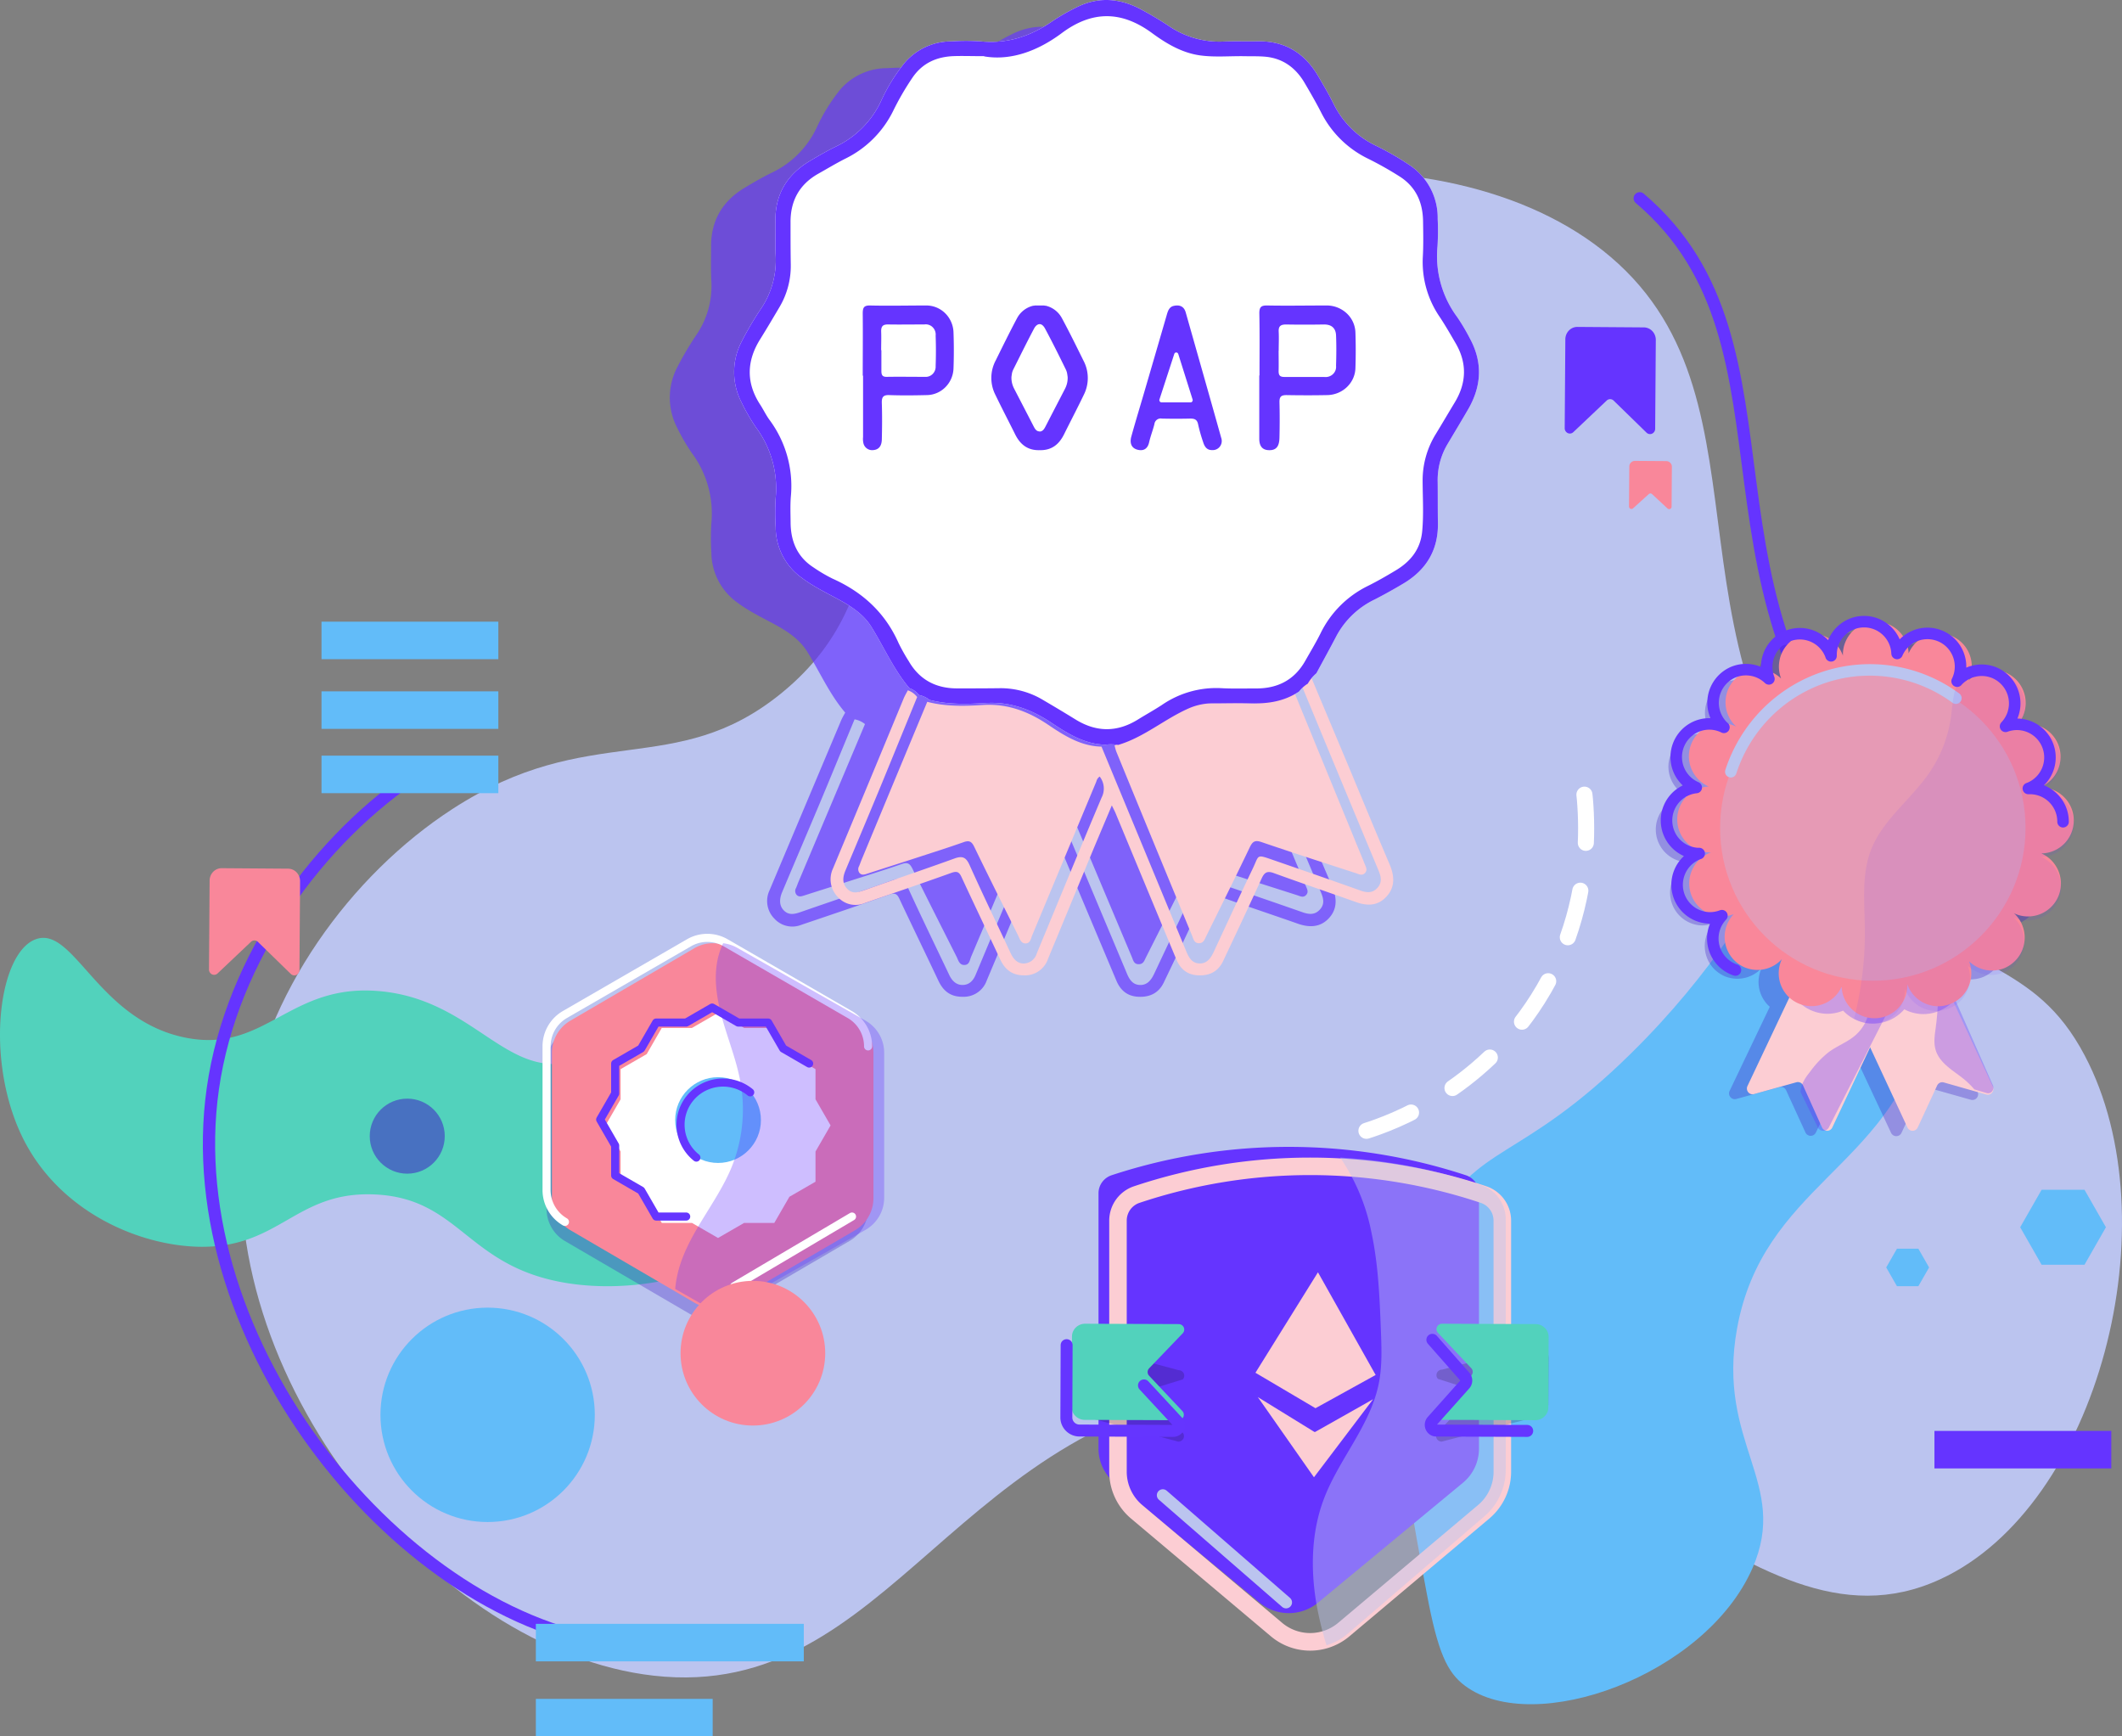<svg xmlns="http://www.w3.org/2000/svg" width="396" height="324"><rect width="100%" height="100%" fill="#808080" stroke="none"/><g fill="none" fill-rule="evenodd"><path fill="#BBC4EF" fill-rule="nonzero" d="M84.397 150.977c25.762-16.725 41.54-5.425 61.462-21.662 24.27-19.793 11.148-45 31.257-68.699 26.35-31.087 92.356-39.149 123.45-12.68 32.448 27.624 6.373 75.41 47.682 115.722 18.83 18.381 31.332 15.369 40.795 33.293 16.293 30.837 2.626 84.161-27.021 97.755-36.766 16.874-65.798-42.23-127.154-36.462-56.812 5.35-68.305 59.43-112.853 54.43-40.87-4.587-83.069-55.893-76.295-103.042 3.49-24.312 19.853-46.436 38.677-58.655Z"/><path fill="#6535FF" d="M262.31 67.94a38.906 38.906 0 0 0-2.345-3.95 18.976 18.976 0 0 1-3.703-13.234c.1-1.681.113-3.367.038-5.05a11.755 11.755 0 0 0-5.388-10.093 51.482 51.482 0 0 0-6.288-3.573 16.754 16.754 0 0 1-7.79-7.734c-.88-1.777-1.886-3.492-2.904-5.206-2.515-4.199-6.124-6.458-11.097-6.414-2.2 0-4.401-.044-6.608.05a16.77 16.77 0 0 1-10.016-2.816 60.585 60.585 0 0 0-5.81-3.423c-3.935-1.946-7.864-2.046-11.781 0a37.547 37.547 0 0 0-4.22 2.434c-4.042 2.816-8.443 4.3-13.422 3.786a41.636 41.636 0 0 0-5.376 0 11.554 11.554 0 0 0-8.802 3.999 33.956 33.956 0 0 0-4.477 7.283 17.563 17.563 0 0 1-8.305 8.235c-1.698.826-3.339 1.777-4.96 2.747-4.207 2.503-6.414 6.17-6.35 11.113 0 2.19-.07 4.38.056 6.577a16.157 16.157 0 0 1-2.804 9.818 58.819 58.819 0 0 0-3.578 6.063 12.2 12.2 0 0 0-.044 11.189 36.331 36.331 0 0 0 2.76 4.768 18.97 18.97 0 0 1 3.66 13.097 43.483 43.483 0 0 0 0 5.506 11.553 11.553 0 0 0 4.822 9.305c2.137 1.608 4.54 2.76 6.878 4.023 2.339 1.264 4.684 2.754 6.174 5.138 2.364 3.792 4.156 7.947 7.098 11.388-.264.495-.56.976-.773 1.49l-13.348 31.675a4.664 4.664 0 0 0 .88 5.256 4.529 4.529 0 0 0 5.062 1.176c5.47-1.846 10.94-3.692 16.384-5.631.994-.35 1.446-.207 1.886.738 2.408 5.119 4.886 10.212 7.3 15.324.912 1.934 2.276 3.023 4.527 2.998a4.558 4.558 0 0 0 4.501-3.048c2.767-6.564 5.508-13.14 8.274-19.717 1.214-2.89 2.452-5.763 3.773-8.841.308.625.534 1.032.71 1.451 3.814 9.061 7.629 18.12 11.443 27.176.73 1.715 1.943 2.816 3.91 2.966 2.22.163 3.943-.625 4.917-2.634 2.452-5.1 4.892-10.206 7.256-15.35.528-1.15 1.05-1.476 2.307-1.026 5.143 1.877 10.33 3.58 15.486 5.394 2.162.757 4.2.682 5.796-1.057 1.597-1.74 1.478-3.842.554-5.989-2.685-6.22-5.294-12.465-7.941-18.703a8058.123 8058.123 0 0 0-6.998-16.438c1.258-2.328 2.553-4.644 3.773-6.996 1.597-3.06 4.086-5.156 7.117-6.727a88.007 88.007 0 0 0 5.495-3.054c4.18-2.534 6.381-6.2 6.287-11.144-.044-2.553 0-5.1-.044-7.653a13.093 13.093 0 0 1 1.848-6.996c1.258-2.146 2.572-4.292 3.836-6.445 2.546-4.33 2.791-8.748.364-13.222Zm-90.423 67.773c4.615-.288 8.557 1.177 12.31 3.68-3.772-2.503-7.695-3.968-12.31-3.68l-1.314.07 1.314-.07Zm41.377.1Zm6.394-.05h-3.477c1.157-.018 2.32-.012 3.477 0ZM194.27 152.94c-4.137 9.643-8.174 19.33-12.223 29.003-.446 1.058-1.194 1.834-2.408 1.846-1.213.013-2.018-.826-2.514-1.908-2.603-5.476-5.257-10.932-7.784-16.451-.629-1.427-1.358-1.696-2.81-1.183-5.659 2.028-11.393 3.942-17.09 5.926-1.112.388-2.193.67-3.143-.27-.95-.938-.842-2.227-.346-3.416 2.295-5.444 4.615-10.881 6.916-16.332 2.22-5.3 4.401-10.637 6.608-15.93a4.24 4.24 0 0 1 1.943.888c-4.137 9.811-8.27 19.615-12.398 29.41-.164.375-.29.763-.447 1.138-.255.4-.23.916.063 1.29.409.462.905.312 1.415.15 3.062-.983 6.136-1.946 9.198-2.929 3.062-.982 6.042-1.908 9.028-2.947 1.044-.363 1.503-.132 1.987.85 2.704 5.495 5.476 10.951 8.236 16.42.334.657.51 1.584 1.472 1.565.962-.019.987-.914 1.257-1.546 4.028-9.524 8.054-19.047 12.078-28.571.09-.374.314-.703.629-.926a3.56 3.56 0 0 1 .333 3.923Zm52.222 13.529c.49 1.151.76 2.227-.183 3.253-.943 1.027-2.018.92-3.225.501-5.495-1.927-11.009-3.804-16.517-5.694-3.143-1.076-2.558-.926-3.734 1.495-2.515 5.181-4.955 10.4-7.413 15.606-.547 1.164-1.257 2.197-2.678 2.16-1.421-.038-2.031-1.108-2.515-2.31a27913.82 27913.82 0 0 0-15.982-38.014 8.44 8.44 0 0 1 2.383.05c.078.393.186.78.32 1.158 4.753 11.305 9.513 22.61 14.279 33.915.245.57.358 1.32 1.257 1.327.9.006 1.063-.676 1.358-1.252 2.754-5.469 5.533-10.919 8.224-16.413.534-1.089 1.012-1.339 2.194-.951 5.91 1.965 11.851 3.83 17.787 5.732.572.181 1.175.544 1.703-.038.529-.582.139-1.176-.081-1.72-.629-1.559-1.295-3.098-1.943-4.65l-11.355-27.032c.452-.576 1-1.07 1.622-1.458.258-.357.497-.732.767-1.089-.27.357-.503.732-.767 1.09 4.837 11.442 9.67 22.887 14.499 34.334Z" opacity=".68"/><path fill="#FFF" d="M171.479 129.669a3.728 3.728 0 0 0-1.76-1.256c-2.936-3.454-4.728-7.623-7.098-11.435-1.484-2.386-3.772-3.843-6.174-5.149-2.401-1.306-4.74-2.43-6.871-4.043a11.606 11.606 0 0 1-4.822-9.332 43.778 43.778 0 0 1 0-5.525 19.06 19.06 0 0 0-3.659-13.15 35.976 35.976 0 0 1-2.753-4.778 12.263 12.263 0 0 1 .037-11.227 60.026 60.026 0 0 1 3.577-6.085 16.193 16.193 0 0 0 2.804-9.852c-.125-2.198 0-4.396-.056-6.606-.057-4.954 2.15-8.628 6.35-11.146 1.628-.973 3.268-1.927 4.966-2.756a17.643 17.643 0 0 0 8.311-8.29 33.411 33.411 0 0 1 4.476-7.302 11.498 11.498 0 0 1 8.802-4.019 40.39 40.39 0 0 1 5.375 0c5.03.515 9.373-.973 13.422-3.767a37.43 37.43 0 0 1 4.244-2.455c3.923-2.048 7.845-1.94 11.78 0a60.69 60.69 0 0 1 5.816 3.44 16.68 16.68 0 0 0 10.015 2.82c2.2-.094 4.4 0 6.607-.05 4.973-.044 8.607 2.229 11.09 6.442 1.012 1.715 2.025 3.441 2.911 5.225a16.826 16.826 0 0 0 7.783 7.761 52.227 52.227 0 0 1 6.255 3.58 11.801 11.801 0 0 1 5.388 10.134c.08 1.686.07 3.376-.031 5.061a19.073 19.073 0 0 0 3.696 13.287 38.507 38.507 0 0 1 2.345 3.956c2.433 4.49 2.188 8.923-.358 13.28-1.258 2.167-2.553 4.315-3.835 6.469a13.137 13.137 0 0 0-1.817 7.026c.031 2.556 0 5.118.044 7.673.082 4.967-2.119 8.647-6.287 11.19a95.881 95.881 0 0 1-5.5 3.065 15.872 15.872 0 0 0-7.117 6.75c-1.226 2.355-2.515 4.684-3.772 7.02a7.248 7.248 0 0 0-1.61 1.94 6.108 6.108 0 0 0-1.622 1.463c-2.74 1.84-5.802 2.318-9.034 2.204-2.3-.075-4.602 0-6.915 0a11.265 11.265 0 0 0-4.608.93c-4.552 1.997-8.368 5.406-13.203 6.838a8.182 8.182 0 0 0-2.382-.044c-3.867-.082-7.004-2.047-10.059-4.082-3.772-2.511-7.695-3.974-12.316-3.692-3.489.22-7.028.308-10.486-.596a4.284 4.284 0 0 0-1.943-.898"/><path fill="#FCCDD3" d="M244.533 126c2.305 5.499 4.613 10.997 6.924 16.496 2.619 6.276 5.2 12.553 7.857 18.761.914 2.147 1.082 4.212-.542 6.007-1.623 1.795-3.595 1.82-5.735 1.055-5.102-1.814-10.234-3.553-15.323-5.405-1.244-.458-1.76-.125-2.283 1.03-2.345 5.153-4.759 10.275-7.179 15.39-.97 2.047-2.668 2.806-4.864 2.643-1.948-.144-3.154-1.255-3.87-2.975-3.782-9.08-7.558-18.165-11.328-27.254-.174-.42-.392-.823-.703-1.463-1.3 3.095-2.526 5.976-3.733 8.87-2.73 6.596-5.443 13.18-8.187 19.784a4.511 4.511 0 0 1-4.454 3.057c-2.22 0-3.57-1.067-4.473-3.007-2.395-5.134-4.846-10.237-7.222-15.372-.442-.954-.89-1.098-1.867-.747-5.38 1.934-10.793 3.766-16.205 5.65a4.446 4.446 0 0 1-5.027-1.174 4.727 4.727 0 0 1-.877-5.273A9651.3 9651.3 0 0 0 168.65 130.3c.218-.515.51-.998.765-1.494a3.69 3.69 0 0 1 1.742 1.255c-2.177 5.33-4.354 10.67-6.538 15.987-2.258 5.467-4.554 10.916-6.843 16.377-.498 1.192-.666 2.41.342 3.433 1.008 1.023 1.99.628 3.11.27 5.6-1.996 11.292-3.91 16.91-5.944 1.43-.521 2.133-.245 2.78 1.186 2.488 5.53 5.126 11.003 7.695 16.502.51 1.086 1.245 1.933 2.489 1.914a2.599 2.599 0 0 0 2.376-1.883c4.025-9.697 8.007-19.414 12.1-29.087a3.636 3.636 0 0 0-.36-3.916 1.55 1.55 0 0 0-.623.929c-3.981 9.553-7.965 19.104-11.95 28.653-.268.628-.349 1.538-1.245 1.557-.895.019-1.12-.916-1.45-1.575-2.73-5.48-5.48-10.954-8.149-16.47-.479-.986-.933-1.219-1.965-.855-2.962 1.049-5.954 1.99-8.934 2.963-2.98.973-6.071 1.946-9.101 2.938-.51.163-.995.307-1.406-.15a1.15 1.15 0 0 1-.062-1.294c.155-.383.286-.766.442-1.142 4.085-9.842 8.174-19.676 12.267-29.502 3.422.904 6.924.816 10.377.597 4.572-.283 8.473 1.186 12.187 3.69 3.01 2.034 6.115 3.999 9.953 4.08a43382.498 43382.498 0 0 1 15.795 38.145c.498 1.205 1.077 2.272 2.489 2.31 1.412.037 2.109-.992 2.656-2.16 2.432-5.228 4.846-10.457 7.335-15.654 1.157-2.429.584-2.586 3.695-1.506 5.45 1.883 10.899 3.766 16.342 5.712 1.195.426 2.265.514 3.185-.503.921-1.016.672-2.102.187-3.264-4.79-11.474-9.56-22.956-14.308-34.447.414-.734.95-1.39 1.586-1.94"/><path fill="#FCCDD3" d="m241.47 129.019 11.251 27.42c.623 1.567 1.309 3.128 1.926 4.715.218.552.623 1.162.087 1.74-.536.577-1.128.228-1.695.037-5.878-1.904-11.774-3.808-17.633-5.807-1.165-.4-1.645-.14-2.169.958-2.668 5.58-5.423 11.108-8.159 16.649-.287.59-.474 1.269-1.34 1.269-.866 0-1.022-.762-1.246-1.34a9799.046 9799.046 0 0 1-14.168-34.407 9.013 9.013 0 0 1-.324-1.174c4.806-1.447 8.589-4.893 13.09-6.912a10.984 10.984 0 0 1 4.568-.94c2.281 0 4.562-.056 6.856 0 3.204.115 6.233-.374 8.957-2.227"/><path fill="#6534FF" d="M161 70.103c0-3.867.043-7.74 0-11.607 0-1.12.23-1.518 1.406-1.493 3.427.082 6.86 0 10.292 0a5.015 5.015 0 0 1 3.655 1.414 5.234 5.234 0 0 1 1.587 3.649c.08 2.215.08 4.43 0 6.65-.08 2.77-2.288 4.98-5 5.007-2.318.057-4.641.082-6.965 0-1.17-.045-1.45.38-1.412 1.506.074 2.265.055 4.537 0 6.803-.031.962-.39 1.842-1.562 1.95a1.679 1.679 0 0 1-1.858-1.216 3.618 3.618 0 0 1-.081-1.221V70.096m3.42-4.759v3.86c0 .741.155 1.14 1.004 1.121 2.36-.038 4.733 0 7.1 0a1.836 1.836 0 0 0 1.46-.53 1.92 1.92 0 0 0 .56-1.476 79.355 79.355 0 0 0 0-5.696 1.922 1.922 0 0 0-.56-1.565 1.834 1.834 0 0 0-1.553-.51c-2.267 0-4.535.037-6.815 0-.936 0-1.24.367-1.24 1.265.05 1.177 0 2.367 0 3.55m37.742 1.911c-1.303-2.64-2.606-5.292-4.013-7.9a4.617 4.617 0 0 0-2.866-2.285l-.15-.038h-.117l-.215-.044h-1.668l-.215.044h-.117l-.15.038a4.617 4.617 0 0 0-2.866 2.285c-1.387 2.608-2.69 5.26-3.993 7.9a6.948 6.948 0 0 0-.052 6.413c1.192 2.475 2.462 4.905 3.687 7.368.925 1.86 2.306 3.013 4.56 2.95 2.254.063 3.635-1.09 4.56-2.95 1.224-2.463 2.494-4.893 3.686-7.368a6.948 6.948 0 0 0-.071-6.413zm-8.195 13.23c-.6 0-.866-.506-1.114-.981-1.205-2.349-2.43-4.69-3.64-7.04a7.354 7.354 0 0 1-.15-.328 4.32 4.32 0 0 1-.326-1.836c.039-.272.071-.55.13-.817.05-.168.11-.333.182-.493 1.303-2.583 2.56-5.16 3.909-7.698.286-.531.651-.81 1.022-.822.372-.013.736.29 1.023.822 1.361 2.532 2.645 5.115 3.908 7.698.074.17.135.346.183.525.058.266.09.544.13.817a4.32 4.32 0 0 1-.326 1.835 7.354 7.354 0 0 1-.15.33c-1.211 2.348-2.436 4.69-3.64 7.039-.248.474-.515.955-1.115.98l-.026-.031z"/><path fill="#6534FF" d="M171.479 129.669a3.728 3.728 0 0 0-1.76-1.256c-2.936-3.454-4.728-7.623-7.098-11.435-1.484-2.386-3.772-3.843-6.174-5.149-2.401-1.306-4.74-2.43-6.871-4.043a11.606 11.606 0 0 1-4.822-9.332 43.778 43.778 0 0 1 0-5.525 19.06 19.06 0 0 0-3.659-13.15 35.976 35.976 0 0 1-2.753-4.778 12.263 12.263 0 0 1 .037-11.227 60.026 60.026 0 0 1 3.577-6.085 16.193 16.193 0 0 0 2.804-9.852c-.125-2.198 0-4.396-.056-6.606-.057-4.954 2.15-8.628 6.35-11.146 1.628-.973 3.268-1.927 4.966-2.756a17.643 17.643 0 0 0 8.311-8.29 33.411 33.411 0 0 1 4.476-7.302 11.498 11.498 0 0 1 8.802-4.019 40.39 40.39 0 0 1 5.375 0c5.03.515 9.373-.973 13.422-3.767a37.43 37.43 0 0 1 4.244-2.455c3.923-2.048 7.845-1.94 11.78 0a60.69 60.69 0 0 1 5.816 3.44 16.68 16.68 0 0 0 10.015 2.82c2.2-.094 4.4 0 6.607-.05 4.973-.044 8.607 2.229 11.09 6.442 1.012 1.715 2.025 3.441 2.911 5.225a16.826 16.826 0 0 0 7.783 7.761 52.227 52.227 0 0 1 6.255 3.58 11.801 11.801 0 0 1 5.388 10.134c.08 1.686.07 3.376-.031 5.061a19.073 19.073 0 0 0 3.696 13.287 38.507 38.507 0 0 1 2.345 3.956c2.433 4.49 2.188 8.923-.358 13.28-1.258 2.167-2.553 4.315-3.835 6.469a13.137 13.137 0 0 0-1.817 7.026c.031 2.556 0 5.118.044 7.673.082 4.967-2.119 8.647-6.287 11.19a95.881 95.881 0 0 1-5.5 3.065 15.872 15.872 0 0 0-7.117 6.75c-1.226 2.355-2.515 4.684-3.772 7.02a7.248 7.248 0 0 0-1.61 1.94 6.108 6.108 0 0 0-1.622 1.463c-2.74 1.84-5.802 2.318-9.034 2.204-2.3-.075-4.602 0-6.915 0a11.265 11.265 0 0 0-4.608.93c-4.552 1.997-8.368 5.406-13.203 6.838a8.182 8.182 0 0 0-2.382-.044c-3.867-.082-7.004-2.047-10.059-4.082-3.772-2.511-7.695-3.974-12.316-3.692-3.489.22-7.028.308-10.486-.596a4.284 4.284 0 0 0-1.943-.898M183.663 10.48c-2.484 0-4.18-.069-5.866 0-3.068.157-5.626 1.3-7.45 3.912a51.061 51.061 0 0 0-3.696 6.361 19.477 19.477 0 0 1-8.865 8.835c-1.735.873-3.4 1.884-5.092 2.832-3.54 2.003-5.199 5.074-5.167 9.105 0 2.612 0 5.225.044 7.83.05 2.831-.7 5.62-2.163 8.044-1.17 1.978-2.339 3.963-3.558 5.915-2.515 4.038-2.635 8.063-.038 12.113.629.948 1.1 1.972 1.76 2.882a20.704 20.704 0 0 1 4.017 14.311c-.138 1.626-.062 3.278-.05 4.917.032 3.491 1.257 6.398 4.281 8.345a28.298 28.298 0 0 0 3.565 2.097c5.614 2.512 9.82 6.38 12.322 12.05a35.09 35.09 0 0 0 1.886 3.353c2 3.467 5.067 5.068 9.022 5.068 2.71 0 5.425 0 8.14-.038 2.819.005 5.581.785 7.985 2.254a295.216 295.216 0 0 1 5.922 3.554c3.904 2.43 7.796 2.462 11.706.032 1.477-.917 3.005-1.758 4.457-2.707a17.901 17.901 0 0 1 11.015-3.14c2.194.126 4.4.051 6.607.057 4.017 0 7.123-1.6 9.129-5.142.961-1.696 1.967-3.36 2.835-5.093a19.226 19.226 0 0 1 8.801-8.866c1.786-.886 3.515-1.884 5.23-2.914 2.78-1.658 4.647-3.943 4.961-7.31.296-3.139.094-6.234.082-9.355-.03-3.101.82-6.147 2.452-8.785 1.194-1.965 2.363-3.95 3.552-5.921 2.2-3.649 2.313-7.335.15-11.04-.949-1.632-1.885-3.265-2.935-4.853a18.132 18.132 0 0 1-3.188-11.152c.132-2.248.082-4.503.05-6.757-.05-3.422-1.257-6.28-4.205-8.238a63.517 63.517 0 0 0-6.268-3.53 19.188 19.188 0 0 1-8.55-8.527c-.962-1.884-2.006-3.68-3.068-5.488-1.647-2.813-4.03-4.603-7.35-4.91-1.257-.113-2.558-.07-3.84-.094-2.76-.05-5.54.226-8.286-.145-3.395-.465-6.287-2.179-8.972-4.144-5.702-4.207-11.209-4.264-16.911 0-4.495 3.347-9.524 5.168-14.46 4.32"/><path fill="#6534FF" d="M235.046 70.051c0-3.869.046-7.737-.033-11.606 0-1.196.374-1.469 1.54-1.443 3.632.07 7.263 0 10.894 0a5.473 5.473 0 0 1 3.85 1.444 5.105 5.105 0 0 1 1.649 3.659 97.772 97.772 0 0 1 0 6.503c-.036 2.828-2.414 5.105-5.342 5.115-2.51.051-5.02.045-7.524 0-.977 0-1.311.285-1.311 1.267.059 2.216.052 4.432 0 6.654-.033 1.184-.275 2.375-1.888 2.356-1.416 0-1.887-.893-1.88-2.172V70.064m3.61-4.648c0 1.267.033 2.571 0 3.856 0 .817.309 1.077 1.128 1.064h7.347a2.01 2.01 0 0 0 1.647-.508c.439-.406.658-.985.595-1.569.059-1.9.079-3.799 0-5.698-.06-1.317-.826-2.039-2.294-2.014-2.34.038-4.686.045-7.026 0-1.05 0-1.436.342-1.383 1.349.059 1.178 0 2.368 0 3.552m-10.728 16.25c-2.188-7.809-4.414-15.612-6.627-23.415-.342-1.202-1.244-1.443-2.276-1.196-.845.209-1.07 1.02-1.287 1.772-1.417 4.881-2.839 9.76-4.265 14.638-.777 2.658-1.591 5.31-2.325 7.98-.298 1.101-.068 2.126 1.181 2.443 1.095.278 1.866-.165 2.14-1.367.273-1.203.702-2.253.988-3.399.036-.331.205-.633.468-.832.263-.199.596-.278.918-.218 1.774.042 3.546.042 5.316 0 .833 0 1.293.202 1.467 1.12.247 1.104.556 2.192.926 3.26.255.828.672 1.518 1.68 1.499a1.66 1.66 0 0 0 1.46-.67c.344-.463.433-1.07.236-1.615zm-5.688-6.613h-5.434a.42.42 0 0 1-.34-.179.437.437 0 0 1-.058-.384l2.76-8.474a.44.44 0 0 1 .218-.253.446.446 0 0 1 .273 0h.087v.044a.455.455 0 0 1 .175.235l2.667 8.467a.43.43 0 0 1-.05.355.416.416 0 0 1-.298.19z"/><path fill="#62BCF9" fill-rule="nonzero" d="M273.403 314.564c12.834 9.578 44.8-1.873 53.62-21.91 7.008-15.928-6.77-23.283-2.856-44.793 4.819-26.436 28.31-30.014 34.784-55.114 6.04-23.433-2.31-50.219-11.55-51.686-9.645-1.524-12.847 25.743-42.907 55.383-21.075 20.785-28.82 16.57-37.118 32.417-10.242 19.581-6.253 40.972-1.138 68.364 2.082 11.133 3.812 14.835 7.165 17.339Z"/><path fill="#52D2BC" fill-rule="nonzero" d="M143.644 197.021c2.463 2.627 3.75 5.987 4.875 9.385 1.55 4.594 2.082 9.619.625 14.308-4.706 15.187-28.026 21.813-44.94 18.415-17.262-3.468-18.694-15.542-34.244-16.25-14.914-.684-17.764 10.225-33.177 9.75-11.713-.379-26.789-7.182-33.17-21.667-6.382-14.485-3.681-33.5 3.206-35.754 7.038-2.303 11.557 15.188 27.827 18.415 15 2.993 19.288-10.302 36.382-8.663 17.564 1.677 23.445 16.7 36.383 12.998 4.263-1.221 6.932-4.474 10.588-6.714 4.507-2.76 10.12-2.399 15-.86.597.185 1.184.396 1.763.632a25.31 25.31 0 0 1 8.682 5.822l.2.183Z"/><path fill="#3E1EC4" fill-rule="nonzero" d="M162 225.544v-27.088a6.946 6.946 0 0 0-3.428-6.016l-23.147-13.512a6.772 6.772 0 0 0-6.844 0l-23.146 13.531a6.945 6.945 0 0 0-3.435 6.016v27.088a6.945 6.945 0 0 0 3.435 6.015l23.127 13.494a6.772 6.772 0 0 0 6.845 0l23.146-13.525a6.945 6.945 0 0 0 3.447-6.003Z" opacity=".32"/><path fill="#F9879A" fill-rule="nonzero" d="M163 223.527v-27.054a6.944 6.944 0 0 0-3.436-6.015l-23.128-13.53a6.779 6.779 0 0 0-6.848 0l-23.158 13.53a6.944 6.944 0 0 0-3.43 6.015v27.054a6.944 6.944 0 0 0 3.43 6.015l23.158 13.53a6.779 6.779 0 0 0 6.848 0l23.159-13.53a6.945 6.945 0 0 0 3.405-6.015Z"/><path stroke="#FFF" stroke-linecap="round" stroke-linejoin="round" stroke-width="1.51" d="M162 195.25a6.857 6.857 0 0 0-3.435-5.951l-23.146-13.38a6.835 6.835 0 0 0-6.844 0l-23.147 13.38A6.857 6.857 0 0 0 102 195.25v26.798a6.857 6.857 0 0 0 3.428 5.952"/><path fill="#FFF" fill-rule="nonzero" d="m152.186 214.87 2.814-4.873-2.814-4.873v-5.629l-4.873-2.808-2.815-4.879h-5.628L133.997 189l-4.873 2.808h-5.629l-2.808 4.879-4.873 2.808v5.629L113 209.997l2.814 4.873v5.628l4.873 2.815 2.808 4.873h5.629l4.873 2.814 4.873-2.814h5.628l2.815-4.873 4.873-2.815z"/><path stroke="#6535FF" stroke-linecap="round" stroke-linejoin="round" stroke-width="1.51" d="m151 198.452-4.85-2.801-2.801-4.85h-5.595l-4.85-2.801-4.85 2.801h-5.602l-2.801 4.85-4.85 2.801v5.595l-2.801 4.85 2.801 4.85v5.602l4.85 2.801 2.801 4.85h5.602"/><circle cx="134" cy="209" r="8" fill="#62BCF9" fill-rule="nonzero"/><path stroke="#6535FF" stroke-linecap="round" stroke-linejoin="round" stroke-width="1.51" d="M129.954 216a7.843 7.843 0 0 1-2.852-7.384 7.884 7.884 0 0 1 5.047-6.117 7.97 7.97 0 0 1 7.851 1.325"/><path fill="#6534FF" fill-rule="nonzero" d="m161.48 190.423-23.86-13.546a7.154 7.154 0 0 0-2.666-.877 13.535 13.535 0 0 0-1.086 3.298c-.732 3.866.051 7.852 1.163 11.63 1.11 3.777 2.569 7.473 3.211 11.352a28.574 28.574 0 0 1-1.818 15.766c-2.742 6.47-7.797 11.92-9.724 18.68a20.895 20.895 0 0 0-.7 3.784l4.496 2.56a7.178 7.178 0 0 0 7.065 0l23.894-13.546c2.195-1.239 3.548-3.536 3.545-6.023v-27.055c.008-2.481-1.334-4.778-3.52-6.023Z" opacity=".32"/><path stroke="#FFF" stroke-linecap="round" stroke-linejoin="round" stroke-width="1.51" d="m137 240 22-13"/><path stroke="#6534FF" stroke-linecap="round" stroke-linejoin="round" stroke-width="2.29" d="M116 307c-40.862-4.624-83.053-56.343-76.28-103.872C43.21 178.62 59.57 156.317 78.39 144M306 37c32.664 27.69 6.416 75.592 48 116"/><path fill="#62BCF9" fill-rule="nonzero" d="M100 303h50v7h-50zM100 317h33v7h-33zM60 141h33v7H60zM60 129h33v7H60z"/><path fill="#6534FF" fill-rule="nonzero" d="M361 267h33v7h-33z"/><path fill="#62BCF9" fill-rule="nonzero" d="M60 116h33v7H60z"/><path fill="#3E1EC4" fill-rule="nonzero" d="M383 154.92a6.133 6.133 0 0 0-6.102-6.146h-.319a2.87 2.87 0 0 0 .3-.106 6.121 6.121 0 0 0-4.526-11.367 6.14 6.14 0 0 0-1.713-9.697 4.607 4.607 0 0 0-.794-.325 6.151 6.151 0 0 0-6.252 1.488c-.075.075-.137.15-.212.231a6.125 6.125 0 1 0-11.122-5.12 6.12 6.12 0 0 0-12.235.112v.325c-.038-.1-.069-.206-.113-.306a6.146 6.146 0 0 0-9.684-2.289 4.539 4.539 0 0 0-.625.626 6.146 6.146 0 0 0-1.081 6.252 6.145 6.145 0 0 0-6.152-1.407c-.273.08-.536.187-.788.319a6.146 6.146 0 0 0-1.632 9.822l.238.22a4.11 4.11 0 0 0-.288-.145 6.125 6.125 0 1 0-4.839 11.254 6.121 6.121 0 0 0 .12 12.242h.318l-.306.107a6.127 6.127 0 0 0 2.438 11.673 6.214 6.214 0 0 0 2.207-.413 6.14 6.14 0 0 0 1.682 9.729c.254.13.52.24.794.325a6.164 6.164 0 0 0 6.251-1.488l.22-.244c-.05.1-.1.194-.145.294a6.153 6.153 0 0 0 .744 6.014c.256.354.554.675.888.957l-7.502 15.706a1.075 1.075 0 0 0 1.25 1.5l8.046-2.213a1.069 1.069 0 0 1 1.25.588l3.614 7.884a1.075 1.075 0 0 0 1.945 0l7.07-14.793 6.959 14.855a1.075 1.075 0 0 0 1.944 0l3.67-7.865c.225-.467.75-.708 1.25-.575l8.034 2.27a1.075 1.075 0 0 0 1.25-1.495l-7.377-15.712.175-.138c.228-.187.438-.397.625-.625a6.14 6.14 0 0 0 1.076-6.208 6.139 6.139 0 0 0 6.151 1.406c.27-.086.531-.194.782-.325a6.14 6.14 0 0 0 1.638-9.816c-.081-.081-.163-.144-.238-.219.094.044.188.1.288.138 1.5.63 3.19.63 4.689 0a6.083 6.083 0 0 0 3.313-3.314 6.127 6.127 0 0 0-3.15-7.896 6.12 6.12 0 0 0 5.976-6.09Z" opacity=".32"/><path fill="#FCCDD3" fill-rule="nonzero" d="m370.659 204.23-7.922-2.255a1.05 1.05 0 0 0-1.233.573l-3.625 7.838a1.06 1.06 0 0 1-.958.614 1.06 1.06 0 0 1-.959-.614l-9.863-21.185a1.083 1.083 0 0 1 .511-1.426l14.062-6.674c.254-.12.545-.134.81-.037.263.097.478.297.595.554l9.82 21.13c.179.377.121.825-.146 1.145-.267.32-.694.451-1.092.337Z"/><path fill="#FCCDD3" fill-rule="nonzero" d="m327.335 204.148 7.909-2.204a1.059 1.059 0 0 1 1.23.585l3.55 7.858c.176.374.548.613.956.613.41 0 .781-.239.956-.613l9.961-21.101c.25-.533.028-1.171-.497-1.426l-13.931-6.756a1.05 1.05 0 0 0-1.408.504l-9.96 21.052c-.176.378-.118.825.147 1.144.265.32.69.454 1.087.344Z"/><path fill="#6534FF" fill-rule="nonzero" d="M351.365 188.121 348.863 187c.155 2.38-.856 4.697-2.744 6.289-1.474 1.232-3.367 1.91-4.912 3.08a18.37 18.37 0 0 0-3.471 3.695 9.284 9.284 0 0 0-1.422 2.254 5.34 5.34 0 0 0-.314 1.423l3.242 6.652c.186.37.583.607 1.018.607.436 0 .833-.236 1.019-.607l10.617-20.874c.258-.524.022-1.146-.531-1.398zm11.336-6.495c-.177-.428-.597-.679-1.03-.617a15.429 15.429 0 0 0 0 2.127 52.644 52.644 0 0 1-.426 8.57c-.179 1.332-.409 2.713-.075 4.013.662 2.59 3.212 3.952 5.221 5.549a15.987 15.987 0 0 1 2.06 2.01l2.303.684a.946.946 0 0 0 1.015-.338c.248-.316.301-.757.136-1.13l-9.204-20.868z" opacity=".32"/><path fill="#6534FF" fill-rule="nonzero" d="M358.975 172.063a7.806 7.806 0 0 0-5.856 2.675 7.487 7.487 0 0 0-6.469-.316 7.79 7.79 0 0 0-5.569-2.422c-4.443 0-8.062 3.817-8.08 8.554-.02 4.738 3.574 8.592 8.024 8.61a7.57 7.57 0 0 0 2.925-.586 7.696 7.696 0 0 0 5.768 2.42 7.702 7.702 0 0 0 5.657-2.672 7.52 7.52 0 0 0 3.544.896c4.45 0 8.068-3.785 8.081-8.548.012-4.763-3.575-8.592-8.025-8.61Z" opacity=".32"/><path fill="#F9879A" fill-rule="nonzero" d="M387 153.111c.007-3.394-2.73-6.152-6.117-6.166h-.32l.301-.107a6.152 6.152 0 0 0 3.237-7.905 6.133 6.133 0 0 0-7.775-3.51 6.18 6.18 0 0 0-1.717-9.784 4.59 4.59 0 0 0-.796-.32 6.147 6.147 0 0 0-6.268 1.494c-.075.07-.138.15-.207.226.044-.094.088-.182.126-.282a6.155 6.155 0 0 0-3.219-8.079 6.135 6.135 0 0 0-8.063 3.225 6.141 6.141 0 0 0-6.188-5.903 6.142 6.142 0 0 0-6.078 6.016v.326c-.037-.1-.069-.207-.113-.307a6.146 6.146 0 0 0-9.709-2.298 4.555 4.555 0 0 0-.626.627 6.175 6.175 0 0 0-1.084 6.242 6.165 6.165 0 0 0-6.167-1.413 6.165 6.165 0 0 0-4.122 4.837 6.174 6.174 0 0 0 1.696 5.348c.075.082.163.15.238.22l-.288-.138a6.136 6.136 0 0 0-8.067 3.221 6.156 6.156 0 0 0 3.216 8.082 6.142 6.142 0 0 0-5.89 6.202 6.142 6.142 0 0 0 6.009 6.086h.32l-.301.107a6.158 6.158 0 0 0-3.329 8.031 6.136 6.136 0 0 0 5.641 3.8 5.944 5.944 0 0 0 2.207-.415 6.18 6.18 0 0 0 1.717 9.783c.255.131.521.238.796.32a6.16 6.16 0 0 0 6.267-1.494c.076-.076.145-.157.22-.239a3.142 3.142 0 0 0-.138.295 6.17 6.17 0 0 0 .74 6.04c.337.464.743.872 1.203 1.213a6.14 6.14 0 0 0 5.24 1.058 6.152 6.152 0 0 0 4.086-3.45 6.141 6.141 0 0 0 6.19 5.9 6.142 6.142 0 0 0 6.076-6.02v-.326c.037.1.069.207.113.307a6.136 6.136 0 0 0 5.64 3.8 6.26 6.26 0 0 0 4.068-1.508c.228-.19.437-.4.627-.628a6.182 6.182 0 0 0 1.078-6.241 6.153 6.153 0 0 0 6.167 1.412c.271-.081.533-.188.784-.32a6.18 6.18 0 0 0 1.642-9.865c-.075-.075-.163-.144-.238-.213l.288.138a6.138 6.138 0 0 0 8.023-3.322 6.158 6.158 0 0 0-3.172-7.968A6.148 6.148 0 0 0 387 153.11Z"/><path stroke="#6535FF" stroke-linecap="round" stroke-linejoin="round" stroke-width="2.15" d="M385 153.33c.007-3.414-2.743-6.19-6.148-6.208h-.328c.108-.037.208-.069.31-.113a6.187 6.187 0 0 0 3.283-7.966 6.162 6.162 0 0 0-7.85-3.514 6.205 6.205 0 0 0-1.72-9.832 5.196 5.196 0 0 0-.8-.328 6.2 6.2 0 0 0-6.3 1.503c-.075.075-.144.158-.214.233.044-.094.095-.19.133-.284 1.346-3.138-.1-6.777-3.232-8.127a6.165 6.165 0 0 0-8.107 3.24c-.134-3.338-2.889-5.966-6.221-5.934-3.333.033-6.037 2.714-6.106 6.054v.322a2.903 2.903 0 0 0-.107-.303 6.19 6.19 0 0 0-4.292-3.66 6.175 6.175 0 0 0-5.472 1.349c-.229.19-.44.402-.63.631a6.219 6.219 0 0 0-1.09 6.283 6.187 6.187 0 0 0-6.204-1.42 5.032 5.032 0 0 0-.788.321 6.217 6.217 0 0 0-1.644 9.92l.24.221a6.157 6.157 0 0 0-6.423.589 6.192 6.192 0 0 0 1.258 10.639 6.177 6.177 0 0 0-5.547 6.261 6.175 6.175 0 0 0 5.767 6.058h.328c-.108.038-.208.07-.31.114-3.146 1.306-4.642 4.92-3.344 8.076h0a6.192 6.192 0 0 0 5.67 3.82 6.248 6.248 0 0 0 2.223-.416 6.205 6.205 0 0 0 1.732 9.813c.254.134.52.244.794.328"/><circle cx="349.5" cy="154.5" r="28.5" fill="#BBC4EF" fill-rule="nonzero" opacity=".32"/><path stroke="#BBC4EF" stroke-linecap="round" stroke-linejoin="round" stroke-width="2.15" d="M323 144c2.724-8.383 9.246-14.946 17.549-17.66A27.067 27.067 0 0 1 365 130.27"/><path fill="#6534FF" fill-rule="nonzero" d="M387 153.773c.007-3.42-2.774-6.199-6.216-6.213h-.324l.305-.107c3.078-1.34 4.533-4.863 3.29-7.964-1.244-3.102-4.738-4.667-7.9-3.538a6.192 6.192 0 0 0 1.632-5.366 6.224 6.224 0 0 0-3.377-4.49 4.686 4.686 0 0 0-.81-.324 6.283 6.283 0 0 0-6.368 1.506c-.076.07-.14.152-.21.228.045-.095.09-.184.128-.285.427-1.017.57-2.13.414-3.22a12.823 12.823 0 0 0-2.65 4.587c-.528 1.727-.592 3.555-.853 5.34a24.402 24.402 0 0 1-4.006 10.249c-3.407 4.985-8.693 8.762-10.884 14.386-1.815 4.657-1.21 9.838-1.159 14.83A64.69 64.69 0 0 1 346 190.075a6.257 6.257 0 0 0 6.3.145 6.175 6.175 0 0 0 3.195-5.396v-.329c.039.102.07.21.115.31a6.235 6.235 0 0 0 5.732 3.828 6.393 6.393 0 0 0 4.133-1.518c.23-.192.444-.404.637-.633a6.187 6.187 0 0 0 1.095-6.289 6.29 6.29 0 0 0 6.266 1.424c.275-.083.542-.19.796-.323a6.223 6.223 0 0 0 3.39-4.546 6.193 6.193 0 0 0-1.721-5.393c-.076-.076-.166-.146-.242-.215l.293.139c3.181 1.31 6.83-.188 8.152-3.347 1.29-3.101-.139-6.66-3.223-8.028 3.358-.085 6.045-2.794 6.082-6.13Z" opacity=".1"/><path fill="#6534FF" fill-rule="nonzero" d="M240.494 301a8.536 8.536 0 0 1-5.417-1.944l-27.051-22.374a8.222 8.222 0 0 1-3.026-6.348v-47.682c0-1.53.997-2.888 2.472-3.369a105.878 105.878 0 0 1 66.056 0 3.554 3.554 0 0 1 2.472 3.369v47.682a8.24 8.24 0 0 1-3.007 6.354l-27.051 22.374a8.537 8.537 0 0 1-5.448 1.938Z"/><path fill="#FCCDD3" fill-rule="nonzero" stroke="#6535FF" stroke-linecap="round" stroke-linejoin="round" stroke-width=".41" d="M245.362 266.995 234 260l11.2 16 11.8-15.576z"/><path fill="#FCCDD3" fill-rule="nonzero" stroke="#6535FF" stroke-linecap="round" stroke-linejoin="round" stroke-width=".41" d="M234.019 256.265h.063L245.487 263l11.437-6.316.063.007-.038-.019.051-.026L245.962 237 234 256.22l.057.032z"/><path fill="#FCCDD3" fill-rule="nonzero" d="M277.378 221.354a103.646 103.646 0 0 0-65.763 0A6.766 6.766 0 0 0 207 227.78v46.822c0 3.376 1.49 6.578 4.068 8.75l26.1 21.974a11.381 11.381 0 0 0 14.658 0l26.106-21.975a11.457 11.457 0 0 0 4.068-8.75v-46.84a6.772 6.772 0 0 0-4.622-6.407Zm1.348 53.248a8.133 8.133 0 0 1-2.903 6.237l-26.1 21.974a8.12 8.12 0 0 1-10.452 0l-26.1-21.974a8.145 8.145 0 0 1-2.903-6.237v-46.84c0-1.503.959-2.837 2.38-3.315a100.41 100.41 0 0 1 63.685 0 3.49 3.49 0 0 1 2.386 3.314l.007 46.84Z"/><path fill="#BBC4EF" fill-rule="nonzero" d="M281 274.213v-46.651c0-2.904-1.818-5.483-4.512-6.4A99.203 99.203 0 0 0 250.101 216a37.42 37.42 0 0 1 5.82 13.92c1.298 6.01 1.538 12.197 1.777 18.346.13 3.313.252 6.664-.4 9.908-1.579 7.878-7.461 14.102-10.276 21.609-2.3 6.124-2.46 12.926-1.371 19.39a63.053 63.053 0 0 0 1.9 7.827 10.987 10.987 0 0 0 3.994-2.188l25.484-21.885c2.515-2.164 3.968-5.353 3.971-8.714Z" opacity=".44"/><path fill="#070707" fill-rule="nonzero" d="m219.88 269-17.441-4.66a2.49 2.49 0 0 1-1.73-.704 2.339 2.339 0 0 1-.709-1.684l.051-8.582c.01-1.312 1.11-2.37 2.464-2.37l17.441 4.666c.417.006.792.248.957.62.166.37.09.801-.19 1.1l-6.276 1.936a.998.998 0 0 0 0 1.386l6.224 6.584c.282.3.354.735.182 1.105-.172.371-.554.608-.973.603zm49.242-13.436L286.556 251c1.353.01 2.444 1.085 2.444 2.407l-.057 8.641a2.367 2.367 0 0 1-.725 1.693 2.48 2.48 0 0 1-1.739.695L269.052 269c-.418 0-.797-.243-.964-.617a1.01 1.01 0 0 1 .192-1.11l6.279-6.584c.37-.395.37-1.001 0-1.397l-6.215-2.001a1.01 1.01 0 0 1-.19-1.113c.168-.375.549-.616.968-.614z" opacity=".18"/><path fill="#52D2BC" fill-rule="nonzero" d="m219.878 265-17.44-.062a2.49 2.49 0 0 1-1.73-.705 2.339 2.339 0 0 1-.708-1.683l.051-13.18c.007-1.313 1.11-2.373 2.464-2.37l17.44.068c.416.003.792.244.958.615a.997.997 0 0 1-.193 1.1l-6.275 6.54a.998.998 0 0 0 0 1.385l6.224 6.609a.996.996 0 0 1 .157 1.086c-.17.36-.54.593-.948.597zm49.244-18 17.434.068c1.354.007 2.448 1.075 2.444 2.389l-.057 13.173a2.34 2.34 0 0 1-.725 1.68 2.49 2.49 0 0 1-1.739.69l-17.427-.068c-.418 0-.797-.24-.964-.612a.997.997 0 0 1 .192-1.102l6.279-6.547c.369-.39.369-.99 0-1.38l-6.222-6.59a.997.997 0 0 1-.176-1.097c.17-.367.546-.604.961-.604z"/><path stroke="#6535FF" stroke-linecap="round" stroke-linejoin="round" stroke-width="2.23" d="m213.484 258.51 6.243 6.736c.28.308.352.75.182 1.13-.17.378-.55.623-.97.624l-17.493-.07a2.473 2.473 0 0 1-1.735-.72 2.417 2.417 0 0 1-.711-1.724l.051-13.486M285 267l-16.976-.065c-.409 0-.778-.253-.94-.643a1.098 1.098 0 0 1 .194-1.153l6.084-6.817c.36-.41.36-1.037 0-1.447L267.303 250"/><path stroke="#BBC4EF" stroke-linecap="round" stroke-linejoin="round" stroke-width="2.23" d="m217 279 23 20"/><circle cx="140.5" cy="252.5" r="13.5" fill="#F9879A" fill-rule="nonzero"/><circle cx="76" cy="212" r="7" fill="#4020C6" fill-rule="nonzero" opacity=".54"/><circle cx="91" cy="264" r="20" fill="#62BCF9" fill-rule="nonzero"/><path fill="#F9879A" fill-rule="nonzero" d="m39 180.877.118-16.564c.01-1.286 1.018-2.32 2.253-2.313l12.408.09a2.198 2.198 0 0 1 1.578.698c.417.44.648 1.036.643 1.654l-.118 16.565a1 1 0 0 1-.582.913.93.93 0 0 1-1.036-.194l-6.135-5.98a.93.93 0 0 0-1.3 0l-6.223 5.89a.93.93 0 0 1-1.044.172 1.002 1.002 0 0 1-.562-.93Z"/><path fill="#6534FF" fill-rule="nonzero" d="m292 79.877.118-16.564c.01-1.286 1.018-2.32 2.253-2.313l12.408.09a2.198 2.198 0 0 1 1.578.698c.417.44.648 1.036.643 1.654l-.118 16.565a1 1 0 0 1-.582.913.93.93 0 0 1-1.036-.194l-6.135-5.98a.93.93 0 0 0-1.3 0l-6.223 5.89a.93.93 0 0 1-1.044.172 1.002 1.002 0 0 1-.562-.93Z"/><path fill="#F9879A" fill-rule="nonzero" d="m304 94.497.055-7.454c.001-.28.115-.546.315-.742.2-.196.47-.304.75-.3l5.839.041c.279.003.546.117.74.316.196.198.304.466.3.745l-.053 7.453a.453.453 0 0 1-.758.324l-2.89-2.69a.453.453 0 0 0-.602 0l-2.925 2.648a.453.453 0 0 1-.77-.341Z"/><path fill="#62BCF9" fill-rule="nonzero" d="M389 222h-8l-4 7 4 7h8l4-7zM357.997 233h-3.994L352 236.5l2.003 3.5h3.994l2.003-3.5z"/><path stroke="#FFF" stroke-dasharray="9" stroke-linecap="round" stroke-linejoin="round" stroke-width="3" d="M255 211c4.666-1.488 21.073-7.34 31.986-24.595 12.907-20.413 8.442-41.457 7.526-45.405"/></g></svg>
